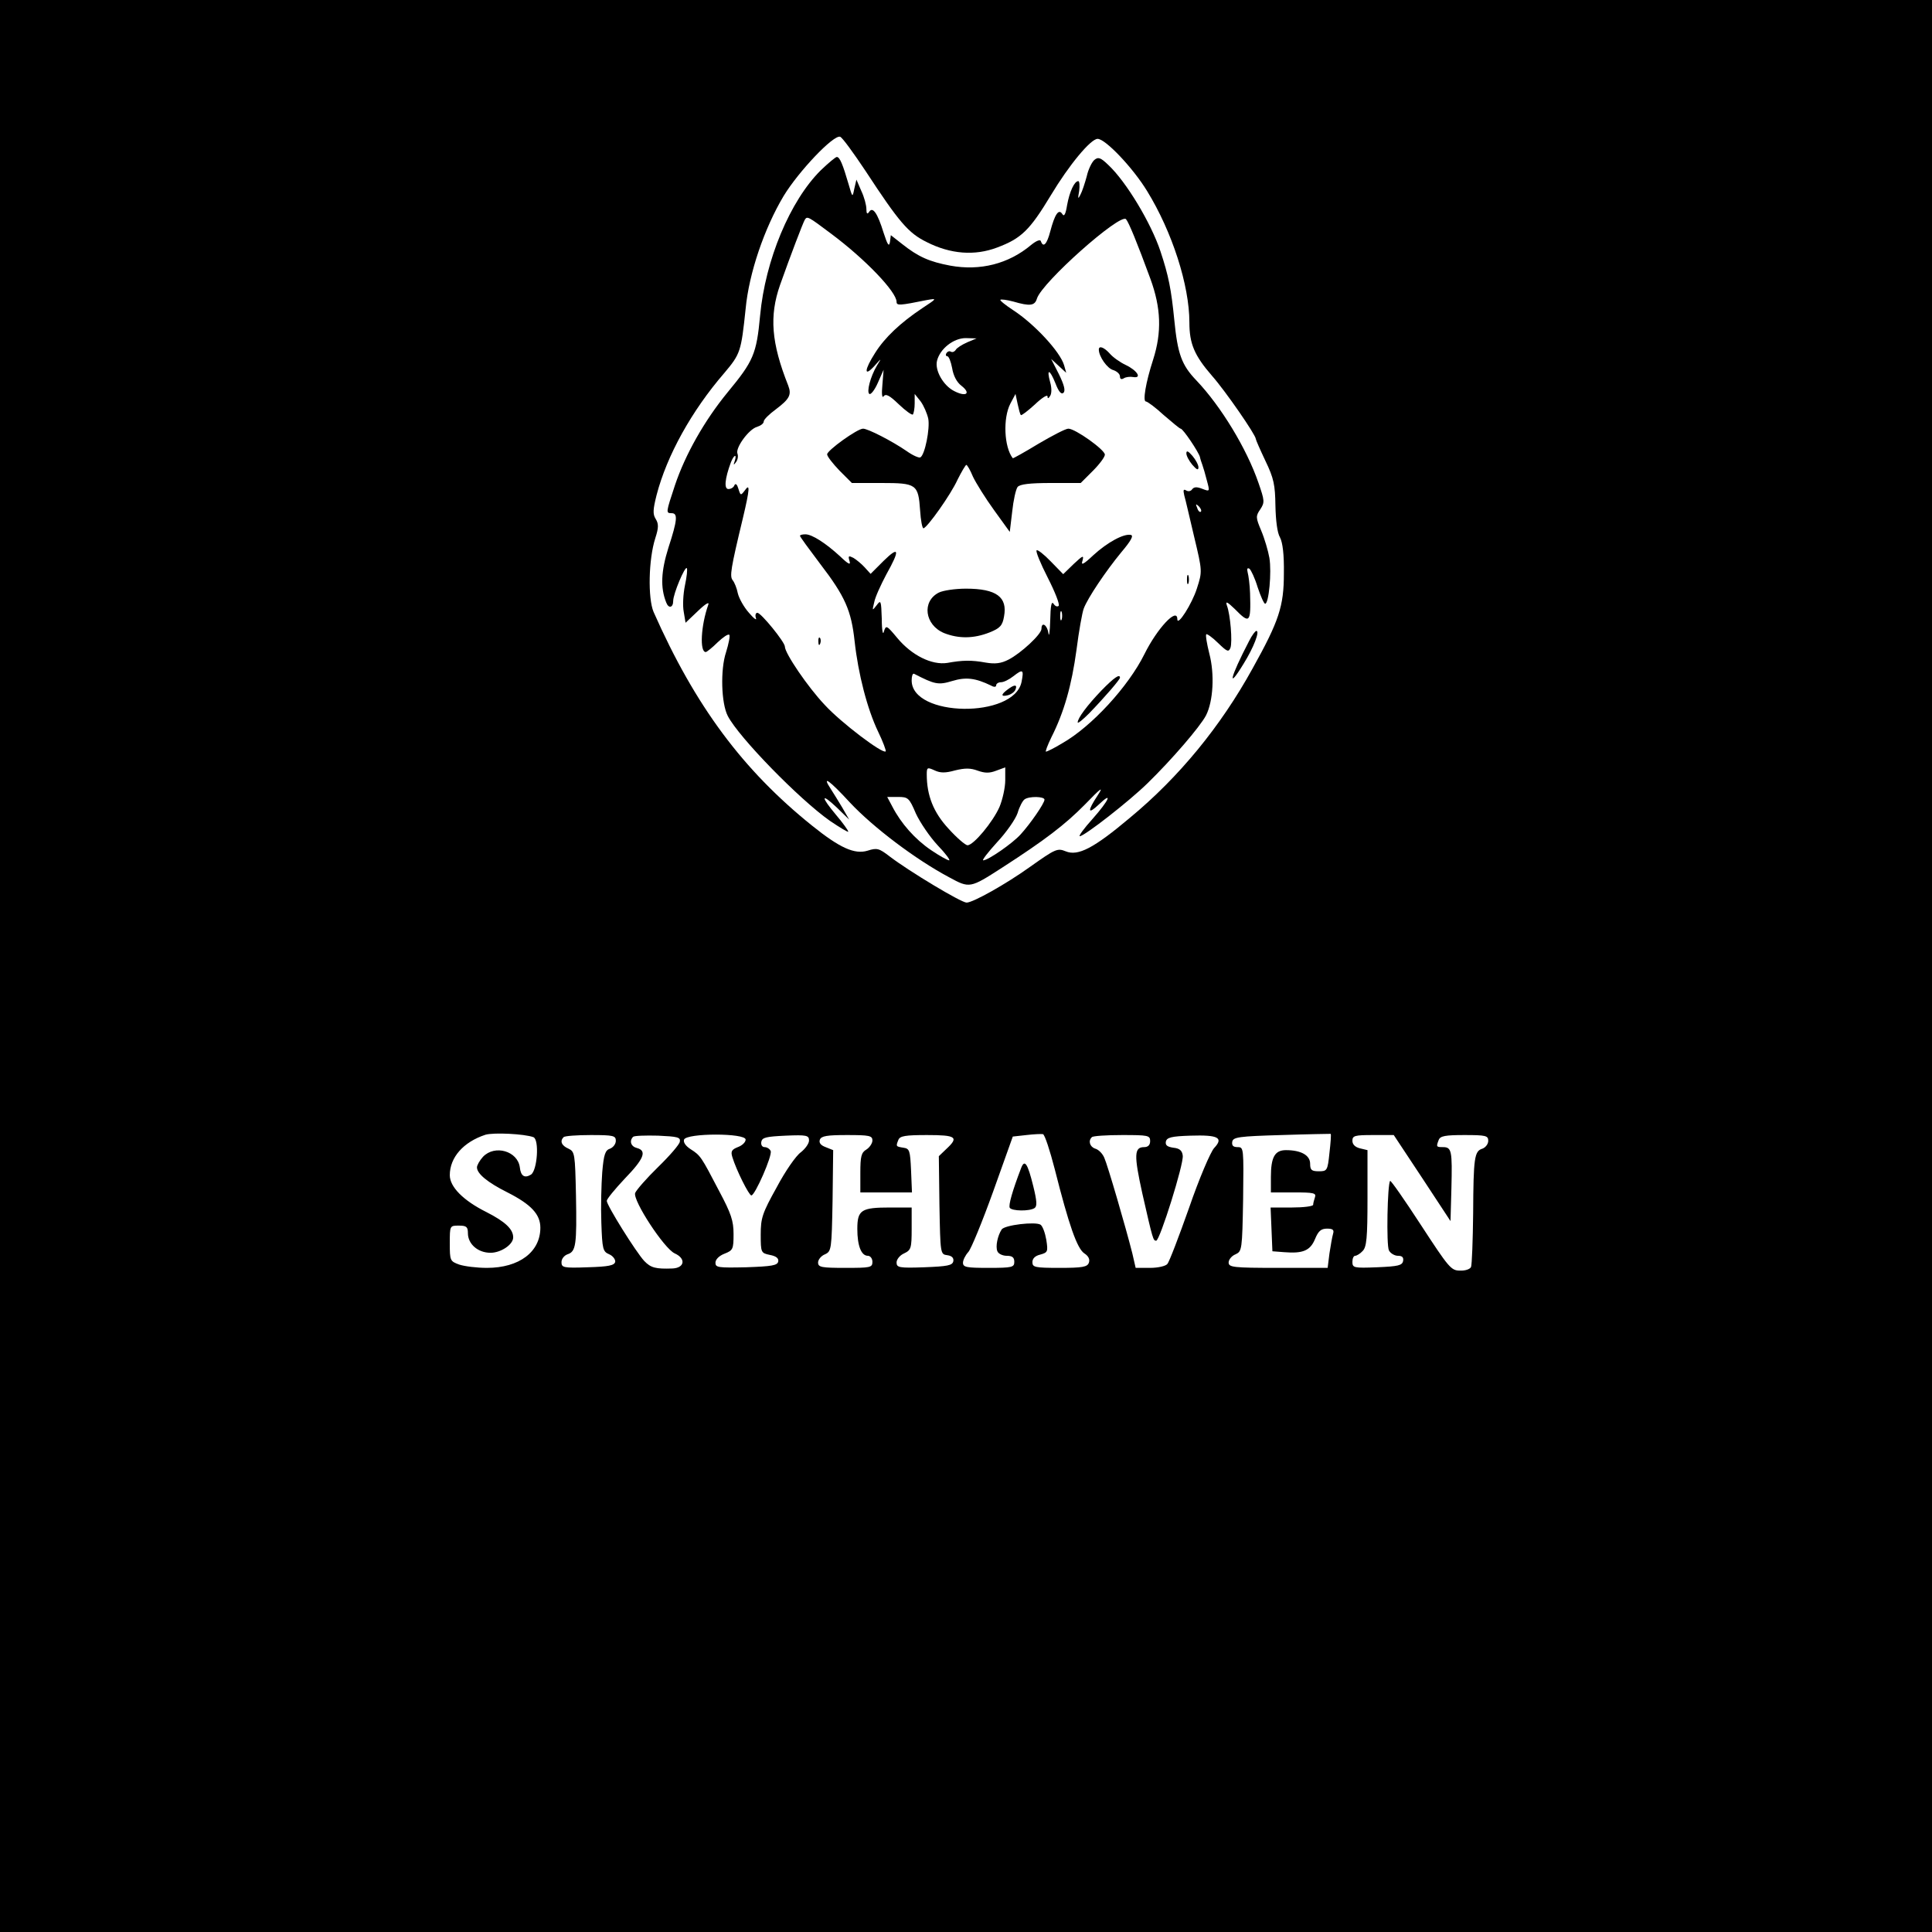 <?xml version="1.0" standalone="no"?>
<!DOCTYPE svg PUBLIC "-//W3C//DTD SVG 20010904//EN"
 "http://www.w3.org/TR/2001/REC-SVG-20010904/DTD/svg10.dtd">
<svg version="1.0" xmlns="http://www.w3.org/2000/svg"
 width="640pt" height="640pt" viewBox="0 0 640 640"
 preserveAspectRatio="xMidYMid meet">

<g transform="translate(0,640) scale(0.1,-0.1)"
fill="#000000" stroke="none">
<path d="M0 3200 l0 -3200 3200 0 3200 0 0 3200 0 3200 -3200 0 -3200 0 0
-3200z m2867 2634 c112 -171 142 -206 203 -236 79 -40 159 -46 233 -18 80 30
108 57 178 173 60 100 132 187 155 187 26 0 117 -96 164 -173 83 -135 140
-312 140 -435 0 -70 16 -109 75 -177 45 -51 145 -196 145 -209 0 -3 14 -35 32
-73 28 -58 32 -80 33 -148 1 -48 6 -90 15 -105 9 -17 14 -57 13 -120 0 -108
-16 -157 -104 -315 -106 -192 -243 -359 -406 -494 -120 -101 -172 -128 -213
-111 -27 11 -34 8 -117 -51 -81 -58 -190 -119 -211 -119 -18 0 -191 104 -255
153 -35 27 -42 29 -73 19 -43 -13 -92 9 -184 83 -229 184 -387 396 -525 708
-19 45 -17 174 6 245 11 34 11 47 1 63 -10 16 -9 31 3 79 34 131 116 279 224
404 54 64 56 71 71 213 11 118 62 267 126 374 50 82 165 203 187 196 7 -2 44
-53 84 -113z m-1100 -3201 c20 -8 13 -110 -8 -124 -21 -13 -34 -5 -37 24 -7
54 -83 76 -122 35 -11 -12 -20 -28 -20 -35 0 -21 35 -50 101 -83 79 -40 109
-73 109 -117 0 -80 -70 -133 -177 -133 -33 0 -74 5 -92 11 -30 11 -31 13 -31
70 0 59 0 59 30 59 25 0 30 -4 30 -25 0 -36 33 -65 75 -65 34 0 75 27 75 51 0
27 -26 52 -89 84 -76 38 -121 83 -121 122 0 59 45 110 118 134 27 8 129 3 159
-8z m1727 -106 c47 -186 74 -263 98 -279 14 -9 19 -20 15 -31 -5 -14 -21 -17
-97 -17 -82 0 -90 2 -90 19 0 12 9 21 26 25 25 7 26 10 20 49 -4 23 -12 45
-19 50 -17 11 -120 -1 -129 -16 -13 -20 -21 -56 -14 -72 3 -8 17 -15 31 -15
18 0 25 -5 25 -20 0 -18 -7 -20 -85 -20 -73 0 -85 2 -85 17 0 9 8 25 18 36 9
10 46 100 82 200 l65 182 45 5 c25 3 50 4 55 3 6 -2 23 -54 39 -116z m910 54
c-6 -59 -8 -61 -35 -61 -24 0 -29 4 -29 25 0 28 -30 45 -80 45 -37 0 -50 -23
-50 -89 l0 -51 76 0 c65 0 75 -2 70 -16 -3 -9 -6 -20 -6 -25 0 -5 -32 -9 -70
-9 l-71 0 3 -72 3 -73 39 -3 c62 -5 86 5 102 43 11 27 20 35 40 35 19 0 24 -4
20 -17 -3 -10 -8 -39 -12 -65 l-6 -48 -164 0 c-150 0 -164 2 -164 18 0 9 10
22 23 27 21 10 22 14 25 183 2 169 2 172 -18 172 -15 0 -20 5 -18 18 3 15 21
18 163 22 88 3 161 4 163 4 2 -1 0 -29 -4 -63z m-2364 40 c0 -11 -9 -22 -19
-26 -16 -5 -21 -19 -26 -78 -3 -40 -5 -115 -3 -167 3 -88 5 -96 26 -105 12 -5
21 -17 20 -25 -3 -12 -22 -16 -91 -18 -81 -3 -87 -1 -87 17 0 11 9 22 20 26
28 9 31 31 28 195 -3 139 -4 145 -25 155 -23 10 -29 25 -16 38 3 4 44 7 90 7
75 0 83 -2 83 -19z m212 -3 c-1 -9 -34 -47 -72 -84 -38 -37 -72 -76 -76 -86
-8 -25 96 -184 131 -200 38 -17 33 -48 -7 -50 -56 -2 -72 2 -94 25 -27 29
-124 184 -124 199 0 6 27 39 60 74 63 65 74 92 40 101 -20 5 -26 23 -13 37 4
4 41 5 83 4 64 -3 75 -5 72 -20z m218 7 c0 -9 -12 -20 -26 -25 -20 -8 -24 -14
-18 -33 13 -43 55 -127 63 -127 12 0 70 132 64 147 -3 7 -12 13 -20 13 -8 0
-13 7 -11 18 3 14 16 17 81 20 69 3 77 1 77 -16 0 -10 -12 -27 -27 -39 -16
-11 -52 -63 -80 -116 -48 -86 -53 -102 -53 -157 0 -59 1 -61 30 -67 21 -4 30
-11 28 -22 -3 -13 -21 -16 -106 -19 -93 -2 -102 -1 -102 15 0 11 12 23 30 30
28 11 30 15 30 65 0 44 -8 68 -48 143 -59 113 -61 117 -94 138 -17 11 -25 23
-22 32 9 22 204 22 204 0z m420 -3 c0 -9 -9 -23 -20 -30 -17 -10 -20 -23 -20
-77 l0 -65 85 0 86 0 -3 73 c-3 66 -5 72 -25 75 -25 4 -26 4 -17 26 5 13 23
16 95 16 97 0 106 -7 64 -46 l-25 -24 2 -162 c3 -162 3 -163 26 -166 15 -2 22
-9 20 -20 -3 -14 -19 -17 -96 -20 -84 -3 -92 -1 -92 16 0 10 11 24 25 30 23
11 25 17 25 82 l0 70 -71 0 c-96 0 -109 -8 -109 -71 0 -56 13 -89 35 -89 8 0
15 -9 15 -20 0 -19 -7 -20 -90 -20 -79 0 -90 2 -90 18 0 9 10 22 23 27 21 10
22 15 25 178 l2 167 -25 10 c-16 6 -23 14 -19 25 5 12 24 15 90 15 74 0 84 -2
84 -18z m920 -2 c0 -13 -7 -20 -20 -20 -33 0 -34 -26 -6 -153 35 -154 36 -157
46 -157 12 0 92 255 88 282 -2 17 -11 24 -31 26 -20 3 -27 8 -25 20 3 14 18
18 82 20 92 3 110 -7 78 -41 -12 -13 -50 -102 -83 -198 -34 -96 -66 -180 -72
-186 -5 -7 -31 -13 -57 -13 l-48 0 -11 48 c-22 87 -82 293 -93 317 -6 14 -19
27 -30 30 -18 6 -24 26 -11 38 3 4 48 7 100 7 86 0 93 -1 93 -20z m901 -122
l94 -143 3 109 c3 124 1 136 -28 136 -22 0 -23 1 -14 24 5 13 22 16 85 16 71
0 79 -2 79 -19 0 -11 -9 -22 -19 -26 -27 -8 -30 -29 -31 -214 -1 -90 -4 -170
-7 -178 -3 -7 -19 -13 -37 -12 -29 0 -37 10 -129 151 -54 83 -100 149 -102
146 -9 -9 -13 -213 -4 -230 5 -10 19 -18 30 -18 14 0 19 -5 17 -17 -3 -15 -16
-18 -86 -21 -77 -3 -82 -2 -82 18 0 11 4 20 9 20 5 0 17 7 25 16 13 13 16 43
16 175 l0 159 -25 6 c-16 4 -25 13 -25 25 0 17 8 19 68 19 l69 0 94 -142z"/>
<path d="M2719 5836 c-102 -101 -184 -298 -201 -481 -12 -128 -22 -151 -108
-255 -77 -94 -140 -206 -174 -307 -30 -91 -31 -93 -11 -93 21 0 19 -23 -11
-115 -24 -77 -27 -131 -7 -181 8 -21 23 -17 23 5 0 24 39 116 45 109 3 -3 0
-29 -6 -57 -6 -29 -8 -68 -4 -88 l6 -36 41 39 c26 25 39 32 34 20 -24 -68 -29
-156 -8 -156 3 0 21 14 39 32 18 17 35 29 39 25 3 -3 -2 -29 -11 -58 -19 -57
-16 -169 6 -211 37 -71 236 -275 338 -347 34 -23 61 -39 61 -36 0 4 -18 29
-40 55 -52 62 -51 75 2 25 l41 -40 -23 40 c-13 22 -30 49 -37 60 -33 50 -6 31
63 -44 77 -82 217 -188 328 -247 68 -37 69 -37 176 32 141 91 208 142 274 209
54 56 63 62 42 30 -35 -53 -33 -65 4 -30 48 46 34 14 -21 -48 -28 -31 -47 -57
-42 -57 15 0 164 116 225 176 79 77 173 186 193 224 24 47 29 137 11 205 -8
32 -13 61 -10 64 2 2 20 -10 39 -29 30 -29 35 -31 41 -16 7 19 0 110 -12 141
-5 15 2 11 26 -12 50 -51 54 -47 51 52 -1 28 -5 58 -8 69 -3 12 -1 16 6 12 5
-4 18 -31 27 -61 10 -30 21 -55 25 -55 12 0 22 104 14 152 -4 23 -16 64 -27
90 -18 43 -19 48 -3 71 15 23 14 29 -6 87 -39 114 -125 255 -206 340 -49 51
-62 88 -73 200 -10 101 -19 147 -46 228 -31 93 -113 230 -173 286 -25 24 -33
27 -46 16 -8 -7 -20 -31 -25 -54 -6 -22 -15 -50 -21 -61 -8 -16 -9 -14 -4 13
2 17 1 32 -3 32 -13 0 -29 -35 -37 -79 -5 -31 -10 -40 -16 -30 -12 19 -25 -1
-40 -58 -11 -42 -23 -55 -31 -32 -2 7 -16 1 -33 -13 -74 -62 -168 -86 -267
-68 -69 13 -106 29 -160 72 l-37 29 -3 -23 c-3 -17 -8 -9 -21 31 -20 65 -36
88 -48 69 -6 -9 -9 -6 -9 10 0 12 -7 39 -17 60 l-16 37 -7 -30 c-6 -30 -6 -30
-19 15 -19 65 -29 90 -39 90 -4 0 -28 -20 -53 -44z m34 -210 c114 -85 217
-193 217 -226 0 -13 11 -12 100 6 35 6 35 6 -15 -27 -72 -48 -124 -97 -156
-148 -36 -56 -38 -82 -3 -44 25 28 25 28 9 2 -22 -37 -35 -88 -25 -94 5 -3 18
14 28 37 l19 43 -4 -50 c-3 -30 -1 -45 4 -38 7 10 20 3 50 -26 23 -22 44 -37
47 -34 3 4 6 20 6 37 l0 31 20 -25 c10 -14 21 -39 25 -57 6 -33 -11 -119 -26
-128 -4 -3 -25 6 -46 21 -48 33 -128 74 -144 74 -19 0 -119 -72 -119 -85 0 -7
19 -31 41 -54 l41 -41 98 0 c116 0 122 -4 128 -91 2 -32 7 -59 11 -59 12 1 91
112 113 161 13 26 26 48 29 49 3 0 13 -17 22 -39 10 -21 41 -71 70 -111 l52
-72 8 67 c4 38 12 74 18 82 8 9 40 13 110 13 l99 0 40 40 c22 22 40 46 40 54
0 16 -98 86 -121 86 -9 0 -53 -23 -99 -50 -46 -28 -84 -49 -85 -48 -29 37 -33
133 -8 181 l17 32 7 -33 c4 -18 8 -35 11 -37 2 -2 23 14 46 35 23 22 42 34 42
27 0 -8 3 -8 9 2 5 8 5 27 0 44 -13 47 -2 45 17 -2 11 -29 20 -39 27 -32 7 7
2 26 -15 61 l-26 51 25 -23 25 -23 -7 25 c-13 45 -99 137 -168 182 -26 17 -46
33 -43 35 2 2 21 0 43 -6 55 -16 71 -14 78 10 17 54 275 283 295 263 9 -10 37
-78 81 -198 35 -96 38 -176 9 -267 -25 -77 -35 -139 -24 -139 5 0 32 -20 59
-45 28 -24 53 -45 56 -45 8 0 60 -78 64 -94 1 -6 5 -18 8 -26 3 -8 10 -32 15
-52 10 -37 10 -37 -16 -27 -18 7 -27 6 -33 -2 -4 -6 -12 -8 -19 -4 -10 6 -11
2 -7 -16 4 -13 18 -75 33 -138 27 -113 27 -114 9 -170 -16 -51 -65 -128 -65
-102 0 41 -67 -31 -109 -116 -53 -107 -175 -240 -272 -295 -26 -16 -51 -28
-54 -28 -3 0 5 21 18 48 42 83 67 172 83 289 8 63 19 124 24 137 13 35 73 124
124 186 33 39 42 56 32 58 -23 5 -77 -24 -124 -67 -34 -32 -42 -35 -36 -18 5
19 1 17 -29 -11 l-35 -34 -41 42 c-23 24 -44 40 -47 37 -4 -3 13 -44 37 -91
24 -47 40 -88 36 -93 -5 -4 -12 -1 -17 7 -7 10 -10 -7 -11 -55 -1 -38 -4 -58
-6 -42 -4 27 -23 39 -23 14 0 -18 -68 -81 -109 -102 -25 -13 -45 -15 -75 -10
-49 9 -78 8 -128 -1 -51 -8 -118 25 -166 83 -35 42 -37 43 -44 21 -3 -14 -7 3
-7 42 -2 61 -3 64 -17 45 -15 -19 -15 -19 -8 10 3 17 22 58 40 92 46 82 43 96
-9 45 l-43 -43 -20 22 c-10 11 -27 25 -37 31 -16 8 -18 7 -13 -10 5 -15 -3
-12 -31 15 -48 44 -93 73 -115 73 -10 0 -18 -2 -18 -5 0 -3 30 -44 67 -93 83
-108 103 -155 114 -256 12 -109 42 -225 78 -300 16 -33 27 -63 25 -65 -9 -10
-148 95 -202 154 -56 59 -132 171 -132 193 0 15 -79 112 -91 112 -6 0 -8 -8
-5 -17 4 -10 -7 -2 -23 17 -17 19 -33 48 -37 65 -3 16 -11 36 -17 43 -10 13
-7 36 34 206 23 97 24 117 6 91 -13 -17 -14 -17 -21 6 -4 14 -9 19 -13 12 -2
-7 -11 -13 -20 -13 -15 0 -12 34 8 88 10 26 21 30 13 5 -5 -14 -4 -15 4 -4 6
8 8 20 5 28 -8 19 38 82 65 89 12 4 22 11 22 18 0 6 18 24 40 40 45 34 53 48
41 79 -56 141 -63 230 -27 333 34 96 76 206 82 216 8 13 11 11 87 -46z m451
-360 c-18 -8 -35 -19 -38 -25 -4 -6 -11 -9 -16 -6 -5 3 -11 1 -15 -5 -3 -5 -2
-10 3 -10 5 0 12 -18 16 -39 4 -25 15 -47 31 -59 33 -26 15 -38 -25 -17 -35
18 -64 68 -56 100 10 40 55 75 95 75 l36 -1 -31 -13z m774 -561 c-3 -3 -9 2
-12 12 -6 14 -5 15 5 6 7 -7 10 -15 7 -18z m-461 -357 c-3 -7 -5 -2 -5 12 0
14 2 19 5 13 2 -7 2 -19 0 -25z m-133 -207 c-25 -122 -364 -117 -364 5 0 14 3
24 8 22 68 -35 80 -38 126 -24 46 14 77 10 129 -15 10 -6 17 -5 17 1 0 5 7 10
16 10 9 0 27 9 41 20 32 25 35 22 27 -19z m-220 -293 c33 8 51 8 75 -1 23 -8
38 -9 61 0 l30 11 0 -43 c0 -24 -9 -64 -19 -88 -22 -50 -86 -127 -106 -127 -7
0 -36 25 -63 55 -50 54 -72 110 -72 180 0 23 2 24 26 13 19 -9 36 -9 68 0z
m-130 -143 c14 -30 46 -77 72 -105 26 -27 43 -50 38 -50 -5 0 -32 15 -60 34
-53 36 -99 88 -128 144 l-17 32 36 0 c33 0 37 -3 59 -55z m426 46 c0 -12 -47
-80 -79 -115 -27 -30 -108 -86 -124 -86 -5 0 16 27 46 60 30 32 61 76 68 97 6
21 17 41 23 45 15 11 66 10 66 -1z"/>
<path d="M3640 5242 c0 -23 28 -63 48 -68 12 -4 22 -13 22 -21 0 -9 5 -11 13
-6 6 4 20 6 31 4 30 -5 13 22 -25 40 -19 9 -43 26 -53 38 -19 21 -36 27 -36
13z"/>
<path d="M3930 4898 c0 -8 9 -25 20 -38 14 -16 20 -19 20 -8 0 8 -9 25 -20 38
-14 16 -20 19 -20 8z"/>
<path d="M3932 4480 c0 -14 2 -19 5 -12 2 6 2 18 0 25 -3 6 -5 1 -5 -13z"/>
<path d="M3110 4437 c-57 -29 -47 -107 17 -134 48 -19 98 -19 151 2 35 14 43
23 48 53 12 64 -25 92 -126 92 -36 0 -76 -6 -90 -13z"/>
<path d="M2711 4274 c0 -11 3 -14 6 -6 3 7 2 16 -1 19 -3 4 -6 -2 -5 -13z"/>
<path d="M3649 4113 c-48 -50 -79 -92 -79 -106 0 -5 17 9 38 30 54 56 102 112
102 118 0 14 -20 0 -61 -42z"/>
<path d="M3338 4116 c-23 -17 -23 -25 1 -19 11 3 22 11 25 19 7 17 -4 17 -26
0z"/>
<path d="M4138 4277 c-64 -123 -74 -167 -18 -75 33 53 54 108 42 108 -4 0 -15
-15 -24 -33z"/>
<path d="M3382 2529 c-28 -73 -42 -122 -37 -130 7 -11 65 -12 82 -1 9 6 8 23
-4 72 -19 77 -29 92 -41 59z"/>
</g>
</svg>
